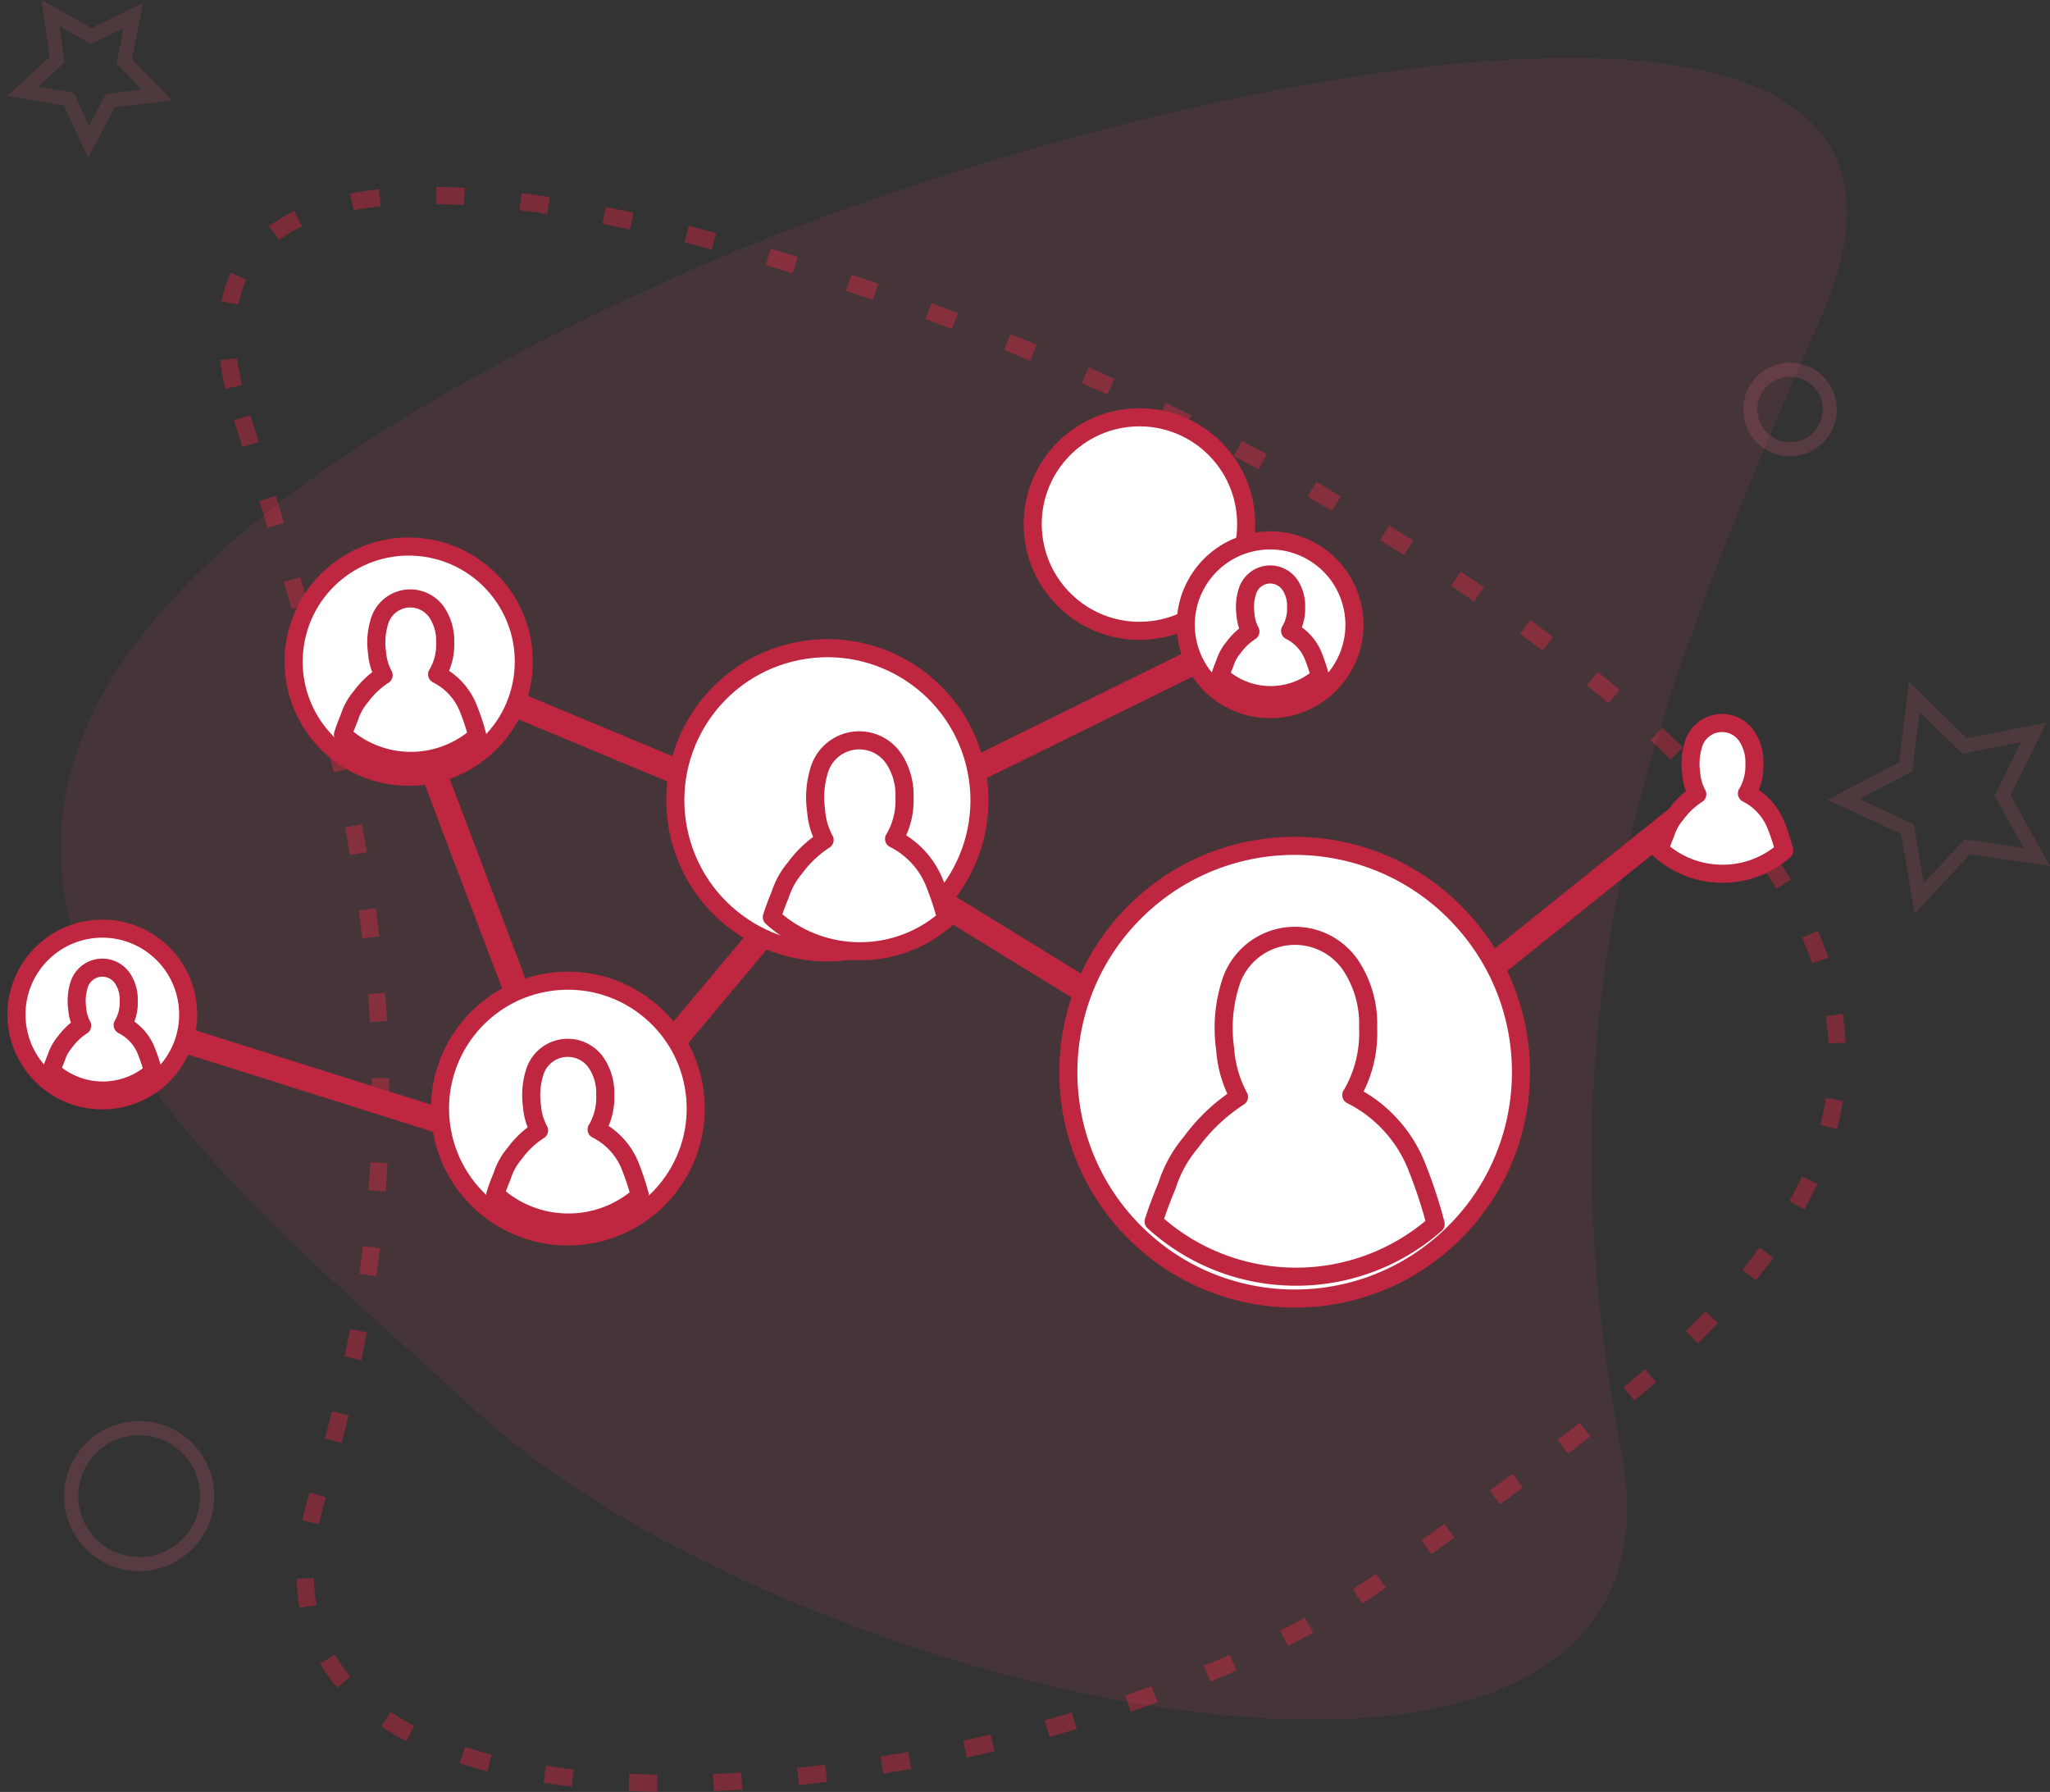 <svg xmlns="http://www.w3.org/2000/svg" width="170.043" height="148.613" viewBox="0 0 170.043 148.613">
    <rect x="0" y="0" width="170.043" height="148.613" fill="#333333" stroke="none"/>
    <defs>
        <style>
            .cls-1,.cls-3,.cls-4{fill:none;stroke-miterlimit:10}.cls-1,.cls-5{stroke:#bf263f}.cls-1{stroke-width:1.426px;stroke-dasharray:2.341 4.681;opacity:.512}.cls-2{fill:#ed4d67;opacity:.1}.cls-3,.cls-4{stroke:#f7657d;stroke-width:1.17px}.cls-3{opacity:.18}.cls-4{opacity:.14}.cls-5{fill:#fff;stroke-linecap:round;stroke-linejoin:round;stroke-width:1.5px}
        </style>
    </defs>
    <g id="_11" data-name="11" transform="translate(-715.176 -296.91)">
        <g id="Group_2358" data-name="Group 2358">
            <g id="Group_2354" data-name="Group 2354">
                <g id="Group_2352" data-name="Group 2352">
                    <path id="Path_826" d="M735.253 331.548c10.873 33.835 16.159 56.833 6.283 89.337-10.608 34.909 61.972 26.78 89.338 6.284 26.017-19.49 70.688-44.274-6.283-89.337-31.954-18.707-100.662-41.52-89.338-6.284z" class="cls-1" data-name="Path 826"/>
                    <path id="Path_777" d="M866.216 323.248c-15.261 34.576-23.409 58.313-16.577 93.79 7.339 38.1-68.522 21.435-95.187-3.286-25.353-23.5-69.842-54.685 16.576-93.79 35.872-16.233 111.072-32.723 95.188 3.286z" class="cls-2" data-name="Path 777"/>
                </g>
                <g id="Group_2356" data-name="Group 2356">
                    <circle id="Ellipse_80" cx="3.297" cy="3.297" r="3.297" class="cls-3" data-name="Ellipse 80" transform="translate(860.357 327.574)"/>
                    <path id="Path_823" d="M868.084 363.213l5.172-2.714.7-5.8 4.18 4.08 5.734-1.13-2.589 5.235 2.846 5.1-5.78-.845-3.972 4.282-.983-5.757z" class="cls-4" data-name="Path 823"/>
                    <path id="Path_828" d="M719.364 298l3.389 1.9 3.495-1.712-.762 3.812 2.708 2.789-3.86.453-1.816 3.438-1.623-3.531-3.83-.664 2.857-2.635z" class="cls-4" data-name="Path 828"/>
                    <circle id="Ellipse_81" cx="5.638" cy="5.638" r="5.638" class="cls-3" data-name="Ellipse 81" transform="translate(721.083 415.351)"/>
                </g>
            </g>
        </g>
        <g id="Group_3661" data-name="Group 3661">
            <g id="Group_3640" data-name="Group 3640">
                <path id="Rectangle_1160" d="M0 0h33.586v.598H0z" class="cls-5" data-name="Rectangle 1160" transform="rotate(-50.033 801.805 -621.571)"/>
            </g>
            <g id="Group_3641" data-name="Group 3641">
                <path id="Rectangle_1161" d="M0 0h.598v41.573H0z" class="cls-5" data-name="Rectangle 1161" transform="rotate(-72.492 621.84 -302.831)"/>
            </g>
            <g id="Group_3642" data-name="Group 3642">
                <circle id="Ellipse_202" cx="7.122" cy="7.122" r="7.122" class="cls-5" data-name="Ellipse 202" transform="rotate(-4.679 4941.665 -8575.305)"/>
            </g>
            <g id="Group_3643" data-name="Group 3643">
                <path id="Rectangle_1162" d="M0 0h.598v43.081H0z" class="cls-5" data-name="Rectangle 1162" transform="rotate(-20.77 1331.683 -1862.78)"/>
            </g>
            <g id="Group_3644" data-name="Group 3644">
                <path id="Rectangle_1163" d="M0 0h.598v39.123H0z" class="cls-5" data-name="Rectangle 1163" transform="rotate(-67.36 638.34 -385.861)"/>
            </g>
            <g id="Group_3645" data-name="Group 3645">
                <path id="Rectangle_1164" d="M0 0h40.497v.598H0z" class="cls-5" data-name="Rectangle 1164" transform="rotate(-26.23 1178.225 -1499.337)"/>
            </g>
            <g id="Group_3646" data-name="Group 3646">
                <path id="Rectangle_1165" d="M0 0h.598v44.835H0z" class="cls-5" data-name="Rectangle 1165" transform="rotate(-58.42 720.523 -518.37)"/>
            </g>
            <g id="Group_3647" data-name="Group 3647">
                <path id="Rectangle_1166" d="M0 0h44.715v.598H0z" class="cls-5" data-name="Rectangle 1166" transform="rotate(-38.74 965.607 -975.287)"/>
            </g>
            <g id="Group_3648" data-name="Group 3648">
                <circle id="Ellipse_203" cx="12.614" cy="12.614" r="12.614" class="cls-5" data-name="Ellipse 203" transform="rotate(-14.07 1819.012 -2936.7)"/>
            </g>
            <g id="Group_3649" data-name="Group 3649">
                <circle id="Ellipse_204" cx="8.854" cy="8.854" r="8.854" class="cls-5" data-name="Ellipse 204" transform="rotate(-3.62 5654.67 -12496.458)"/>
            </g>
            <g id="Group_3650" data-name="Group 3650">
                <circle id="Ellipse_205" cx="9.546" cy="9.546" r="9.546" class="cls-5" data-name="Ellipse 205" transform="rotate(-84.188 568.733 -228.65)"/>
            </g>
            <g id="Group_3651" data-name="Group 3651">
                <circle id="Ellipse_206" cx="6.997" cy="6.997" r="6.997" class="cls-5" data-name="Ellipse 206" transform="rotate(-57.823 723.135 -558.644)"/>
            </g>
            <g id="Group_3652" data-name="Group 3652">
                <circle id="Ellipse_207" cx="18.773" cy="18.773" r="18.773" class="cls-5" data-name="Ellipse 207" transform="rotate(-41.325 907.329 -863.394)"/>
            </g>
            <g id="Group_3653" data-name="Group 3653">
                <circle id="Ellipse_208" cx="10.606" cy="10.606" r="10.606" class="cls-5" data-name="Ellipse 208" transform="rotate(-7.341 3334.536 -5658.981)"/>
            </g>
            <g id="Group_3654" data-name="Group 3654">
                <path id="Path_2517" d="M723.294 387.339a6.308 6.308 0 0 0 4.582-1.56 14.584 14.584 0 0 0-.578-1.747 4.078 4.078 0 0 0-1.947-2.11l.022-.031a3.647 3.647 0 0 0 .481-1.98 3.161 3.161 0 0 0-.517-1.861 2.017 2.017 0 0 0-3.566.437 4.435 4.435 0 0 0-.191 2.066 3.51 3.51 0 0 0 .412 1.424 5.377 5.377 0 0 0-1.43 1.352 3.772 3.772 0 0 0-.72 1.3c-.14.339-.279.69-.4 1.075a6.3 6.3 0 0 0 3.852 1.635z" class="cls-5" data-name="Path 2517"/>
            </g>
            <g id="Group_3655" data-name="Group 3655">
                <path id="Path_2518" d="M748.716 359.995a8.341 8.341 0 0 0 6.057-2.062 19.209 19.209 0 0 0-.764-2.309 5.39 5.39 0 0 0-2.574-2.79c.009-.014.02-.026.029-.041a4.82 4.82 0 0 0 .637-2.617 4.184 4.184 0 0 0-.684-2.46 2.665 2.665 0 0 0-4.713.577 5.865 5.865 0 0 0-.253 2.731 4.631 4.631 0 0 0 .545 1.883 7.131 7.131 0 0 0-1.891 1.787 4.981 4.981 0 0 0-.951 1.72c-.185.448-.369.912-.529 1.421a8.335 8.335 0 0 0 5.091 2.16z" class="cls-5" data-name="Path 2518"/>
            </g>
            <g id="Group_3656" data-name="Group 3656">
                <path id="Path_2519" d="M761.74 398.28a8.978 8.978 0 0 0 6.515-2.217 20.826 20.826 0 0 0-.822-2.484 5.8 5.8 0 0 0-2.769-3c.01-.015.022-.029.031-.044a5.175 5.175 0 0 0 .685-2.815 4.493 4.493 0 0 0-.735-2.646 2.866 2.866 0 0 0-5.069.622 6.311 6.311 0 0 0-.272 2.937 4.983 4.983 0 0 0 .586 2.025 7.626 7.626 0 0 0-2.033 1.921 5.351 5.351 0 0 0-1.024 1.85c-.2.482-.4.98-.568 1.528a8.959 8.959 0 0 0 5.475 2.323z" class="cls-5" data-name="Path 2519"/>
            </g>
            <g id="Group_3657" data-name="Group 3657">
                <path id="Path_2520" d="M857.558 369.359a7.744 7.744 0 0 0 5.622-1.914 17.813 17.813 0 0 0-.709-2.143 5 5 0 0 0-2.389-2.589c.008-.013.019-.025.027-.038a4.48 4.48 0 0 0 .591-2.43 3.882 3.882 0 0 0-.635-2.283 2.474 2.474 0 0 0-4.375.536 5.443 5.443 0 0 0-.234 2.535 4.284 4.284 0 0 0 .505 1.747 6.621 6.621 0 0 0-1.755 1.659 4.615 4.615 0 0 0-.883 1.6c-.172.416-.342.846-.49 1.319a7.724 7.724 0 0 0 4.725 2.001z" class="cls-5" data-name="Path 2520"/>
            </g>
            <g id="Group_3658" data-name="Group 3658">
                <path id="Path_2521" d="M785.809 375.778a10.829 10.829 0 0 0 7.862-2.677 25.021 25.021 0 0 0-.992-3 6.992 6.992 0 0 0-3.341-3.62c.012-.019.026-.035.037-.053a6.249 6.249 0 0 0 .827-3.4 5.427 5.427 0 0 0-.887-3.194 3.46 3.46 0 0 0-6.119.75 7.616 7.616 0 0 0-.328 3.545 6 6 0 0 0 .707 2.444 9.227 9.227 0 0 0-2.454 2.319 6.457 6.457 0 0 0-1.235 2.233 21.742 21.742 0 0 0-.686 1.845 10.817 10.817 0 0 0 6.609 2.808z" class="cls-5" data-name="Path 2521"/>
            </g>
            <g id="Group_3659" data-name="Group 3659">
                <path id="Path_2522" d="M820.17 354.545a6.2 6.2 0 0 0 4.5-1.532 14.352 14.352 0 0 0-.568-1.715 4.005 4.005 0 0 0-1.912-2.072l.021-.03a3.574 3.574 0 0 0 .473-1.944 3.107 3.107 0 0 0-.507-1.828 1.98 1.98 0 0 0-3.5.43 4.341 4.341 0 0 0-.188 2.028 3.435 3.435 0 0 0 .405 1.4 5.291 5.291 0 0 0-1.4 1.327 3.7 3.7 0 0 0-.707 1.278c-.138.333-.274.677-.393 1.055a6.19 6.19 0 0 0 3.776 1.603z" class="cls-5" data-name="Path 2522"/>
            </g>
            <g id="Group_3660" data-name="Group 3660">
                <path id="Path_2523" d="M821.551 402.754a17.507 17.507 0 0 0 12.711-4.328 40.508 40.508 0 0 0-1.6-4.845 11.3 11.3 0 0 0-5.4-5.854c.019-.029.042-.056.06-.086a10.107 10.107 0 0 0 1.336-5.493 8.773 8.773 0 0 0-1.434-5.163 5.595 5.595 0 0 0-9.892 1.213 12.308 12.308 0 0 0-.53 5.731 9.723 9.723 0 0 0 1.144 3.951 14.94 14.94 0 0 0-3.968 3.749 10.469 10.469 0 0 0-2 3.61c-.389.94-.774 1.913-1.109 2.982a17.486 17.486 0 0 0 10.682 4.533z" class="cls-5" data-name="Path 2523"/>
            </g>
        </g>
    </g>
</svg>
